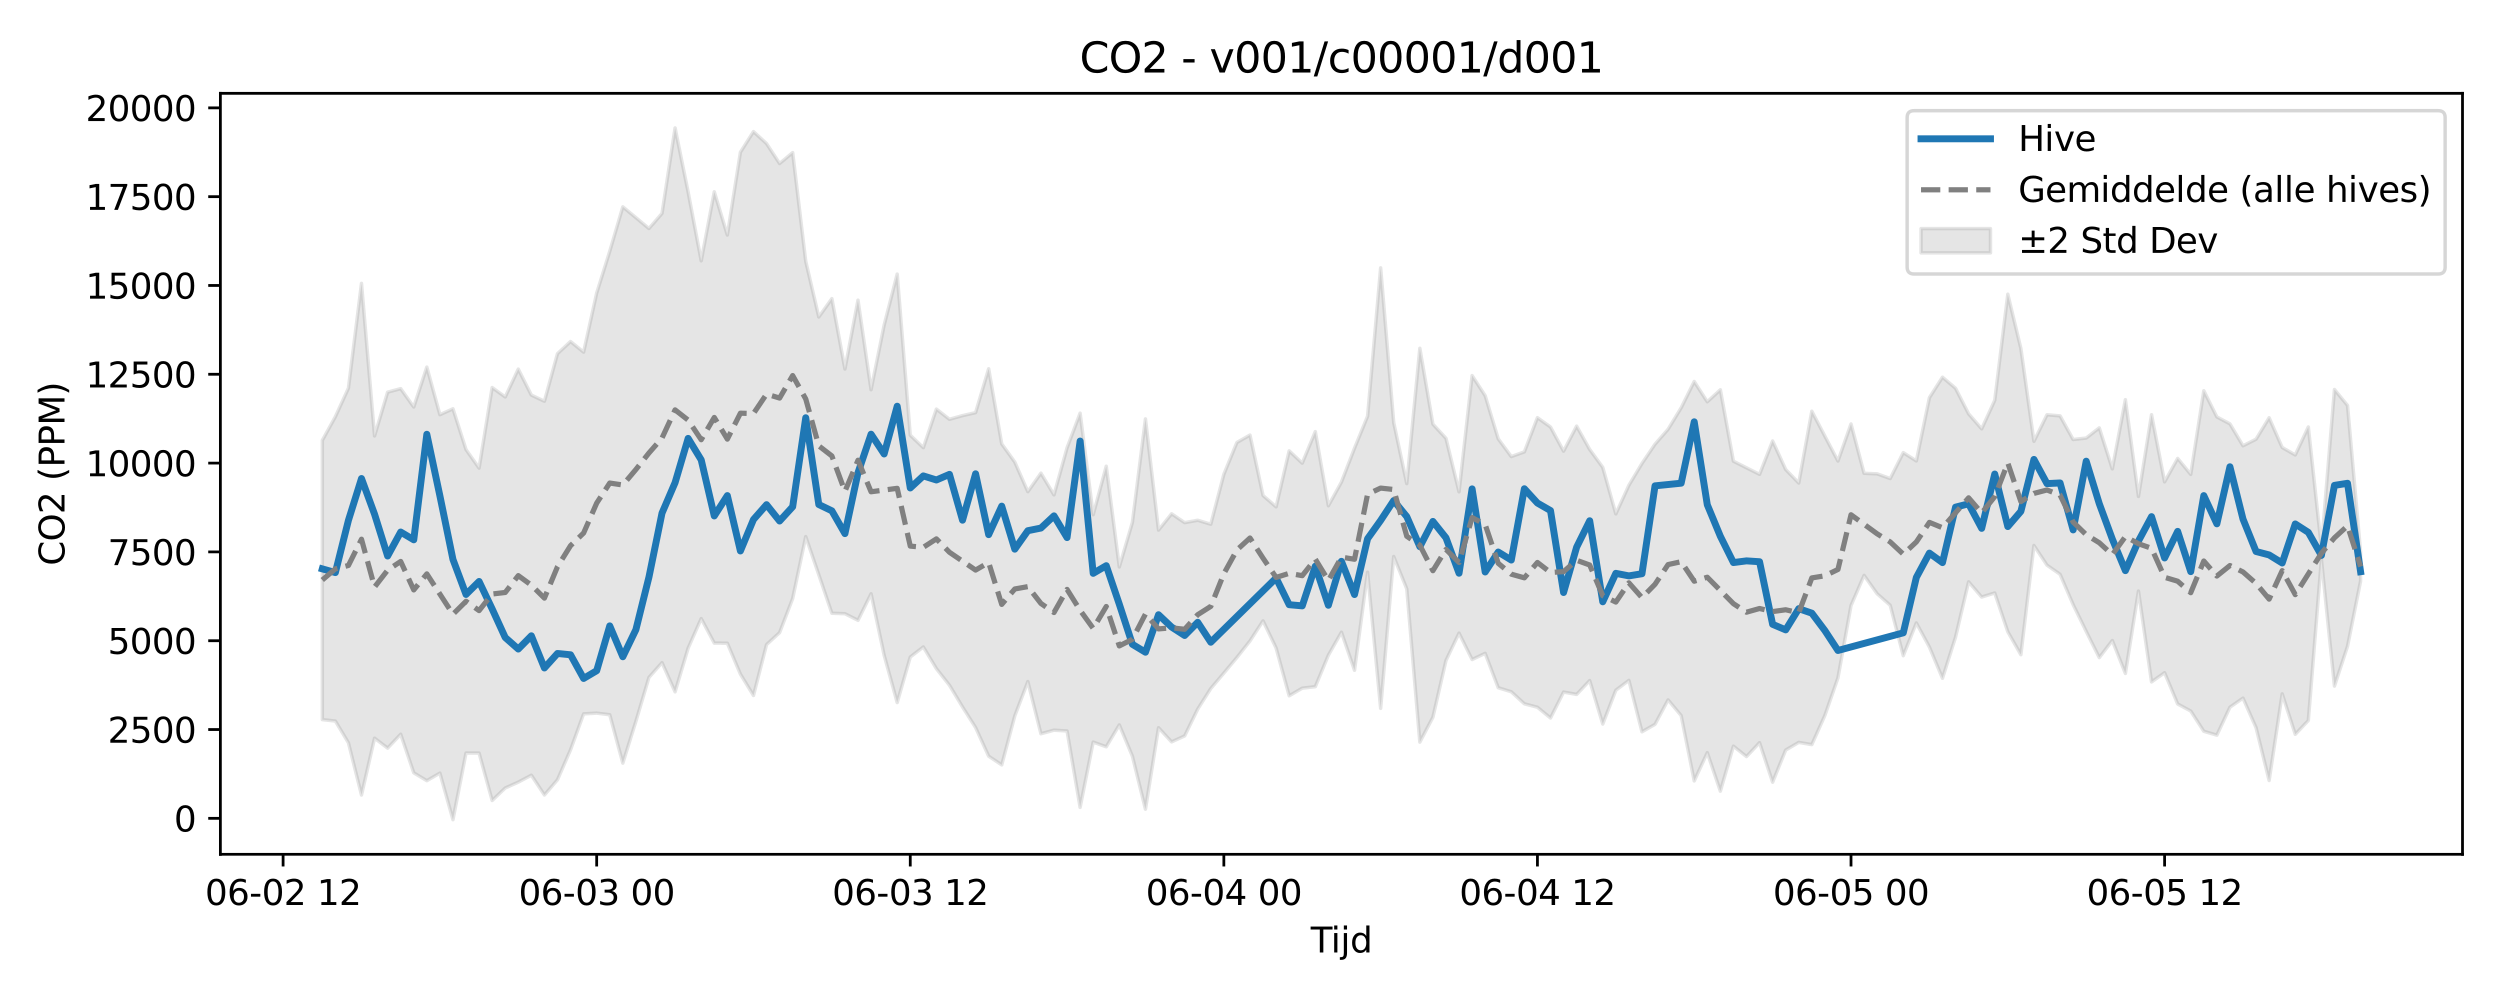 <?xml version="1.0" encoding="utf-8" standalone="no"?>
<!DOCTYPE svg PUBLIC "-//W3C//DTD SVG 1.1//EN"
  "http://www.w3.org/Graphics/SVG/1.1/DTD/svg11.dtd">
<svg xmlns:xlink="http://www.w3.org/1999/xlink" width="720pt" height="288pt" viewBox="0 0 720 288" xmlns="http://www.w3.org/2000/svg" version="1.1">
 <defs>
  <style type="text/css">*{stroke-linejoin: round; stroke-linecap: butt}</style>
 </defs>
 <g id="figure_1">
  <g id="patch_1">
   <path d="M 0 288 
L 720 288 
L 720 0 
L 0 0 
z
" style="fill: #ffffff"/>
  </g>
  <g id="axes_1">
   <g id="patch_2">
    <path d="M 63.47 246.04 
L 709.2 246.04 
L 709.2 26.88 
L 63.47 26.88 
z
" style="fill: #ffffff"/>
   </g>
   <g id="FillBetweenPolyCollection_1">
    <defs>
     <path id="m7bc4600efd" d="M 92.821 -161.168 
L 92.821 -80.747 
L 96.584 -80.342 
L 100.347 -74.076 
L 104.11 -59.028 
L 107.873 -75.405 
L 111.636 -72.541 
L 115.399 -76.539 
L 119.162 -65.428 
L 122.925 -63.16 
L 126.688 -65.345 
L 130.451 -51.922 
L 134.214 -71.128 
L 137.977 -71.117 
L 141.74 -57.455 
L 145.503 -61.055 
L 149.266 -62.745 
L 153.029 -64.737 
L 156.792 -59.037 
L 160.555 -63.426 
L 164.318 -72.067 
L 168.081 -82.403 
L 171.844 -82.618 
L 175.607 -82.153 
L 179.37 -68.209 
L 183.133 -80.244 
L 186.896 -92.896 
L 190.659 -97.152 
L 194.422 -88.748 
L 198.185 -101.334 
L 201.948 -109.847 
L 205.711 -102.78 
L 209.474 -102.758 
L 213.237 -93.853 
L 217 -87.694 
L 220.763 -102.353 
L 224.526 -105.808 
L 228.289 -115.62 
L 232.052 -133.458 
L 235.815 -122.473 
L 239.578 -111.38 
L 243.341 -111.251 
L 247.104 -109.346 
L 250.867 -116.989 
L 254.63 -99.314 
L 258.393 -85.659 
L 262.156 -98.775 
L 265.919 -101.677 
L 269.682 -95.427 
L 273.445 -90.651 
L 277.208 -84.391 
L 280.971 -78.47 
L 284.734 -70.212 
L 288.497 -67.707 
L 292.26 -81.826 
L 296.023 -91.708 
L 299.786 -76.673 
L 303.549 -77.708 
L 307.312 -77.48 
L 311.075 -55.468 
L 314.838 -74.274 
L 318.601 -72.922 
L 322.364 -79.229 
L 326.127 -70.224 
L 329.89 -54.949 
L 333.653 -78.418 
L 337.416 -74.336 
L 341.179 -76.053 
L 344.942 -83.774 
L 348.705 -89.702 
L 352.468 -94.149 
L 356.231 -98.644 
L 359.994 -103.402 
L 363.757 -109.195 
L 367.52 -101.37 
L 371.283 -87.606 
L 375.046 -89.803 
L 378.809 -90.233 
L 382.572 -99.302 
L 386.335 -105.922 
L 390.098 -94.956 
L 393.861 -123.201 
L 397.624 -83.991 
L 401.387 -127.722 
L 405.15 -118.406 
L 408.913 -74.262 
L 412.676 -81.434 
L 416.439 -97.772 
L 420.202 -105.661 
L 423.965 -98.048 
L 427.728 -99.842 
L 431.491 -89.931 
L 435.254 -88.764 
L 439.017 -85.301 
L 442.78 -84.313 
L 446.543 -81.213 
L 450.306 -88.68 
L 454.069 -88.005 
L 457.832 -92 
L 461.595 -79.476 
L 465.358 -89.213 
L 469.121 -92.055 
L 472.884 -77.242 
L 476.647 -79.384 
L 480.41 -86.43 
L 484.173 -81.914 
L 487.936 -63.091 
L 491.699 -71.228 
L 495.462 -60.145 
L 499.225 -73.108 
L 502.988 -70.102 
L 506.751 -74.11 
L 510.514 -62.725 
L 514.277 -71.981 
L 518.04 -74.19 
L 521.803 -73.548 
L 525.566 -81.959 
L 529.329 -92.772 
L 533.092 -113.596 
L 536.855 -122.294 
L 540.618 -116.986 
L 544.381 -113.67 
L 548.144 -99.153 
L 551.907 -108.599 
L 555.67 -101.647 
L 559.433 -92.654 
L 563.196 -104.507 
L 566.959 -120.435 
L 570.722 -116.047 
L 574.485 -117.224 
L 578.248 -106.053 
L 582.011 -99.44 
L 585.774 -130.904 
L 589.537 -125.226 
L 593.3 -122.598 
L 597.063 -113.88 
L 600.826 -106.156 
L 604.589 -98.61 
L 608.352 -103.528 
L 612.115 -94.041 
L 615.878 -117.793 
L 619.641 -91.606 
L 623.404 -94.257 
L 627.167 -85.252 
L 630.93 -83.222 
L 634.693 -77.388 
L 638.456 -76.275 
L 642.219 -84.317 
L 645.982 -86.941 
L 649.745 -78.436 
L 653.508 -63.211 
L 657.271 -88.175 
L 661.034 -76.515 
L 664.797 -80.493 
L 668.56 -126.921 
L 672.323 -90.401 
L 676.086 -101.87 
L 679.849 -120.623 
L 679.849 -129.034 
L 679.849 -129.034 
L 676.086 -171.233 
L 672.323 -175.824 
L 668.56 -130.408 
L 664.797 -165.035 
L 661.034 -156.974 
L 657.271 -159.128 
L 653.508 -167.686 
L 649.745 -161.511 
L 645.982 -159.614 
L 642.219 -165.934 
L 638.456 -167.928 
L 634.693 -175.47 
L 630.93 -151.381 
L 627.167 -155.972 
L 623.404 -149.217 
L 619.641 -168.569 
L 615.878 -145.019 
L 612.115 -172.901 
L 608.352 -152.961 
L 604.589 -164.773 
L 600.826 -161.843 
L 597.063 -161.42 
L 593.3 -168.235 
L 589.537 -168.548 
L 585.774 -160.898 
L 582.011 -187.644 
L 578.248 -203.274 
L 574.485 -172.707 
L 570.722 -164.49 
L 566.959 -168.82 
L 563.196 -176.174 
L 559.433 -179.372 
L 555.67 -173.466 
L 551.907 -155.255 
L 548.144 -157.644 
L 544.381 -150.18 
L 540.618 -151.536 
L 536.855 -151.687 
L 533.092 -165.903 
L 529.329 -155.223 
L 525.566 -162.387 
L 521.803 -169.575 
L 518.04 -148.878 
L 514.277 -152.792 
L 510.514 -161.001 
L 506.751 -151.392 
L 502.988 -153.276 
L 499.225 -155.173 
L 495.462 -175.746 
L 491.699 -172.283 
L 487.936 -178.134 
L 484.173 -170.548 
L 480.41 -164.375 
L 476.647 -160.075 
L 472.884 -154.521 
L 469.121 -148.239 
L 465.358 -139.997 
L 461.595 -153.389 
L 457.832 -158.559 
L 454.069 -165.279 
L 450.306 -158.064 
L 446.543 -165.025 
L 442.78 -167.708 
L 439.017 -157.866 
L 435.254 -156.508 
L 431.491 -161.613 
L 427.728 -174.044 
L 423.965 -179.834 
L 420.202 -146.352 
L 416.439 -161.759 
L 412.676 -165.844 
L 408.913 -187.699 
L 405.15 -148.713 
L 401.387 -166.329 
L 397.624 -210.866 
L 393.861 -168.121 
L 390.098 -158.907 
L 386.335 -149.166 
L 382.572 -142.337 
L 378.809 -163.704 
L 375.046 -154.611 
L 371.283 -158.155 
L 367.52 -142.032 
L 363.757 -145.288 
L 359.994 -162.704 
L 356.231 -160.578 
L 352.468 -151.399 
L 348.705 -137.027 
L 344.942 -138.168 
L 341.179 -137.485 
L 337.416 -140.029 
L 333.653 -135.332 
L 329.89 -167.361 
L 326.127 -137.544 
L 322.364 -124.718 
L 318.601 -153.734 
L 314.838 -139.76 
L 311.075 -169.011 
L 307.312 -159.015 
L 303.549 -145.474 
L 299.786 -151.736 
L 296.023 -146.394 
L 292.26 -154.927 
L 288.497 -160.161 
L 284.734 -181.798 
L 280.971 -169.161 
L 277.208 -168.302 
L 273.445 -167.244 
L 269.682 -170.182 
L 265.919 -159.071 
L 262.156 -162.669 
L 258.393 -209.066 
L 254.63 -194.357 
L 250.867 -175.751 
L 247.104 -201.558 
L 243.341 -181.722 
L 239.578 -201.997 
L 235.815 -196.712 
L 232.052 -212.756 
L 228.289 -244.054 
L 224.526 -240.908 
L 220.763 -246.646 
L 217 -250.106 
L 213.237 -244.151 
L 209.474 -220.302 
L 205.711 -232.76 
L 201.948 -212.872 
L 198.185 -232.686 
L 194.422 -251.158 
L 190.659 -226.536 
L 186.896 -222.183 
L 183.133 -225.323 
L 179.37 -228.429 
L 175.607 -215.618 
L 171.844 -203.591 
L 168.081 -186.586 
L 164.318 -189.642 
L 160.555 -186.147 
L 156.792 -172.445 
L 153.029 -174.217 
L 149.266 -181.702 
L 145.503 -173.677 
L 141.74 -176.391 
L 137.977 -153.179 
L 134.214 -158.526 
L 130.451 -170.269 
L 126.688 -168.569 
L 122.925 -182.279 
L 119.162 -170.776 
L 115.399 -176.071 
L 111.636 -175.058 
L 107.873 -162.447 
L 104.11 -206.391 
L 100.347 -176.218 
L 96.584 -167.98 
L 92.821 -161.168 
z
" style="stroke: #808080; stroke-opacity: 0.2"/>
    </defs>
    <g clip-path="url(#pe99190edb8)">
     <use xlink:href="#m7bc4600efd" x="0" y="288" style="fill: #808080; fill-opacity: 0.2; stroke: #808080; stroke-opacity: 0.2"/>
    </g>
   </g>
   <g id="matplotlib.axis_1">
    <g id="xtick_1">
     <g id="line2d_1">
      <defs>
       <path id="m355e1d993a" d="M 0 0 
L 0 3.5 
" style="stroke: #000000; stroke-width: 0.8"/>
      </defs>
      <g>
       <use xlink:href="#m355e1d993a" x="81.532" y="246.04" style="stroke: #000000; stroke-width: 0.8"/>
      </g>
     </g>
     <g id="text_1">
      <!-- 06-02 12 -->
      <g transform="translate(59.052 260.638) scale(0.1 -0.1)">
       <defs>
        <path id="DejaVuSans-30" d="M 2034 4250 
Q 1547 4250 1301 3770 
Q 1056 3291 1056 2328 
Q 1056 1369 1301 889 
Q 1547 409 2034 409 
Q 2525 409 2770 889 
Q 3016 1369 3016 2328 
Q 3016 3291 2770 3770 
Q 2525 4250 2034 4250 
z
M 2034 4750 
Q 2819 4750 3233 4129 
Q 3647 3509 3647 2328 
Q 3647 1150 3233 529 
Q 2819 -91 2034 -91 
Q 1250 -91 836 529 
Q 422 1150 422 2328 
Q 422 3509 836 4129 
Q 1250 4750 2034 4750 
z
" transform="scale(0.016)"/>
        <path id="DejaVuSans-36" d="M 2113 2584 
Q 1688 2584 1439 2293 
Q 1191 2003 1191 1497 
Q 1191 994 1439 701 
Q 1688 409 2113 409 
Q 2538 409 2786 701 
Q 3034 994 3034 1497 
Q 3034 2003 2786 2293 
Q 2538 2584 2113 2584 
z
M 3366 4563 
L 3366 3988 
Q 3128 4100 2886 4159 
Q 2644 4219 2406 4219 
Q 1781 4219 1451 3797 
Q 1122 3375 1075 2522 
Q 1259 2794 1537 2939 
Q 1816 3084 2150 3084 
Q 2853 3084 3261 2657 
Q 3669 2231 3669 1497 
Q 3669 778 3244 343 
Q 2819 -91 2113 -91 
Q 1303 -91 875 529 
Q 447 1150 447 2328 
Q 447 3434 972 4092 
Q 1497 4750 2381 4750 
Q 2619 4750 2861 4703 
Q 3103 4656 3366 4563 
z
" transform="scale(0.016)"/>
        <path id="DejaVuSans-2d" d="M 313 2009 
L 1997 2009 
L 1997 1497 
L 313 1497 
L 313 2009 
z
" transform="scale(0.016)"/>
        <path id="DejaVuSans-32" d="M 1228 531 
L 3431 531 
L 3431 0 
L 469 0 
L 469 531 
Q 828 903 1448 1529 
Q 2069 2156 2228 2338 
Q 2531 2678 2651 2914 
Q 2772 3150 2772 3378 
Q 2772 3750 2511 3984 
Q 2250 4219 1831 4219 
Q 1534 4219 1204 4116 
Q 875 4013 500 3803 
L 500 4441 
Q 881 4594 1212 4672 
Q 1544 4750 1819 4750 
Q 2544 4750 2975 4387 
Q 3406 4025 3406 3419 
Q 3406 3131 3298 2873 
Q 3191 2616 2906 2266 
Q 2828 2175 2409 1742 
Q 1991 1309 1228 531 
z
" transform="scale(0.016)"/>
        <path id="DejaVuSans-20" transform="scale(0.016)"/>
        <path id="DejaVuSans-31" d="M 794 531 
L 1825 531 
L 1825 4091 
L 703 3866 
L 703 4441 
L 1819 4666 
L 2450 4666 
L 2450 531 
L 3481 531 
L 3481 0 
L 794 0 
L 794 531 
z
" transform="scale(0.016)"/>
       </defs>
       <use xlink:href="#DejaVuSans-30"/>
       <use xlink:href="#DejaVuSans-36" transform="translate(63.623 0)"/>
       <use xlink:href="#DejaVuSans-2d" transform="translate(127.246 0)"/>
       <use xlink:href="#DejaVuSans-30" transform="translate(163.33 0)"/>
       <use xlink:href="#DejaVuSans-32" transform="translate(226.953 0)"/>
       <use xlink:href="#DejaVuSans-20" transform="translate(290.576 0)"/>
       <use xlink:href="#DejaVuSans-31" transform="translate(322.363 0)"/>
       <use xlink:href="#DejaVuSans-32" transform="translate(385.986 0)"/>
      </g>
     </g>
    </g>
    <g id="xtick_2">
     <g id="line2d_2">
      <g>
       <use xlink:href="#m355e1d993a" x="171.844" y="246.04" style="stroke: #000000; stroke-width: 0.8"/>
      </g>
     </g>
     <g id="text_2">
      <!-- 06-03 00 -->
      <g transform="translate(149.364 260.638) scale(0.1 -0.1)">
       <defs>
        <path id="DejaVuSans-33" d="M 2597 2516 
Q 3050 2419 3304 2112 
Q 3559 1806 3559 1356 
Q 3559 666 3084 287 
Q 2609 -91 1734 -91 
Q 1441 -91 1130 -33 
Q 819 25 488 141 
L 488 750 
Q 750 597 1062 519 
Q 1375 441 1716 441 
Q 2309 441 2620 675 
Q 2931 909 2931 1356 
Q 2931 1769 2642 2001 
Q 2353 2234 1838 2234 
L 1294 2234 
L 1294 2753 
L 1863 2753 
Q 2328 2753 2575 2939 
Q 2822 3125 2822 3475 
Q 2822 3834 2567 4026 
Q 2313 4219 1838 4219 
Q 1578 4219 1281 4162 
Q 984 4106 628 3988 
L 628 4550 
Q 988 4650 1302 4700 
Q 1616 4750 1894 4750 
Q 2613 4750 3031 4423 
Q 3450 4097 3450 3541 
Q 3450 3153 3228 2886 
Q 3006 2619 2597 2516 
z
" transform="scale(0.016)"/>
       </defs>
       <use xlink:href="#DejaVuSans-30"/>
       <use xlink:href="#DejaVuSans-36" transform="translate(63.623 0)"/>
       <use xlink:href="#DejaVuSans-2d" transform="translate(127.246 0)"/>
       <use xlink:href="#DejaVuSans-30" transform="translate(163.33 0)"/>
       <use xlink:href="#DejaVuSans-33" transform="translate(226.953 0)"/>
       <use xlink:href="#DejaVuSans-20" transform="translate(290.576 0)"/>
       <use xlink:href="#DejaVuSans-30" transform="translate(322.363 0)"/>
       <use xlink:href="#DejaVuSans-30" transform="translate(385.986 0)"/>
      </g>
     </g>
    </g>
    <g id="xtick_3">
     <g id="line2d_3">
      <g>
       <use xlink:href="#m355e1d993a" x="262.156" y="246.04" style="stroke: #000000; stroke-width: 0.8"/>
      </g>
     </g>
     <g id="text_3">
      <!-- 06-03 12 -->
      <g transform="translate(239.676 260.638) scale(0.1 -0.1)">
       <use xlink:href="#DejaVuSans-30"/>
       <use xlink:href="#DejaVuSans-36" transform="translate(63.623 0)"/>
       <use xlink:href="#DejaVuSans-2d" transform="translate(127.246 0)"/>
       <use xlink:href="#DejaVuSans-30" transform="translate(163.33 0)"/>
       <use xlink:href="#DejaVuSans-33" transform="translate(226.953 0)"/>
       <use xlink:href="#DejaVuSans-20" transform="translate(290.576 0)"/>
       <use xlink:href="#DejaVuSans-31" transform="translate(322.363 0)"/>
       <use xlink:href="#DejaVuSans-32" transform="translate(385.986 0)"/>
      </g>
     </g>
    </g>
    <g id="xtick_4">
     <g id="line2d_4">
      <g>
       <use xlink:href="#m355e1d993a" x="352.468" y="246.04" style="stroke: #000000; stroke-width: 0.8"/>
      </g>
     </g>
     <g id="text_4">
      <!-- 06-04 00 -->
      <g transform="translate(329.988 260.638) scale(0.1 -0.1)">
       <defs>
        <path id="DejaVuSans-34" d="M 2419 4116 
L 825 1625 
L 2419 1625 
L 2419 4116 
z
M 2253 4666 
L 3047 4666 
L 3047 1625 
L 3713 1625 
L 3713 1100 
L 3047 1100 
L 3047 0 
L 2419 0 
L 2419 1100 
L 313 1100 
L 313 1709 
L 2253 4666 
z
" transform="scale(0.016)"/>
       </defs>
       <use xlink:href="#DejaVuSans-30"/>
       <use xlink:href="#DejaVuSans-36" transform="translate(63.623 0)"/>
       <use xlink:href="#DejaVuSans-2d" transform="translate(127.246 0)"/>
       <use xlink:href="#DejaVuSans-30" transform="translate(163.33 0)"/>
       <use xlink:href="#DejaVuSans-34" transform="translate(226.953 0)"/>
       <use xlink:href="#DejaVuSans-20" transform="translate(290.576 0)"/>
       <use xlink:href="#DejaVuSans-30" transform="translate(322.363 0)"/>
       <use xlink:href="#DejaVuSans-30" transform="translate(385.986 0)"/>
      </g>
     </g>
    </g>
    <g id="xtick_5">
     <g id="line2d_5">
      <g>
       <use xlink:href="#m355e1d993a" x="442.78" y="246.04" style="stroke: #000000; stroke-width: 0.8"/>
      </g>
     </g>
     <g id="text_5">
      <!-- 06-04 12 -->
      <g transform="translate(420.299 260.638) scale(0.1 -0.1)">
       <use xlink:href="#DejaVuSans-30"/>
       <use xlink:href="#DejaVuSans-36" transform="translate(63.623 0)"/>
       <use xlink:href="#DejaVuSans-2d" transform="translate(127.246 0)"/>
       <use xlink:href="#DejaVuSans-30" transform="translate(163.33 0)"/>
       <use xlink:href="#DejaVuSans-34" transform="translate(226.953 0)"/>
       <use xlink:href="#DejaVuSans-20" transform="translate(290.576 0)"/>
       <use xlink:href="#DejaVuSans-31" transform="translate(322.363 0)"/>
       <use xlink:href="#DejaVuSans-32" transform="translate(385.986 0)"/>
      </g>
     </g>
    </g>
    <g id="xtick_6">
     <g id="line2d_6">
      <g>
       <use xlink:href="#m355e1d993a" x="533.092" y="246.04" style="stroke: #000000; stroke-width: 0.8"/>
      </g>
     </g>
     <g id="text_6">
      <!-- 06-05 00 -->
      <g transform="translate(510.611 260.638) scale(0.1 -0.1)">
       <defs>
        <path id="DejaVuSans-35" d="M 691 4666 
L 3169 4666 
L 3169 4134 
L 1269 4134 
L 1269 2991 
Q 1406 3038 1543 3061 
Q 1681 3084 1819 3084 
Q 2600 3084 3056 2656 
Q 3513 2228 3513 1497 
Q 3513 744 3044 326 
Q 2575 -91 1722 -91 
Q 1428 -91 1123 -41 
Q 819 9 494 109 
L 494 744 
Q 775 591 1075 516 
Q 1375 441 1709 441 
Q 2250 441 2565 725 
Q 2881 1009 2881 1497 
Q 2881 1984 2565 2268 
Q 2250 2553 1709 2553 
Q 1456 2553 1204 2497 
Q 953 2441 691 2322 
L 691 4666 
z
" transform="scale(0.016)"/>
       </defs>
       <use xlink:href="#DejaVuSans-30"/>
       <use xlink:href="#DejaVuSans-36" transform="translate(63.623 0)"/>
       <use xlink:href="#DejaVuSans-2d" transform="translate(127.246 0)"/>
       <use xlink:href="#DejaVuSans-30" transform="translate(163.33 0)"/>
       <use xlink:href="#DejaVuSans-35" transform="translate(226.953 0)"/>
       <use xlink:href="#DejaVuSans-20" transform="translate(290.576 0)"/>
       <use xlink:href="#DejaVuSans-30" transform="translate(322.363 0)"/>
       <use xlink:href="#DejaVuSans-30" transform="translate(385.986 0)"/>
      </g>
     </g>
    </g>
    <g id="xtick_7">
     <g id="line2d_7">
      <g>
       <use xlink:href="#m355e1d993a" x="623.404" y="246.04" style="stroke: #000000; stroke-width: 0.8"/>
      </g>
     </g>
     <g id="text_7">
      <!-- 06-05 12 -->
      <g transform="translate(600.923 260.638) scale(0.1 -0.1)">
       <use xlink:href="#DejaVuSans-30"/>
       <use xlink:href="#DejaVuSans-36" transform="translate(63.623 0)"/>
       <use xlink:href="#DejaVuSans-2d" transform="translate(127.246 0)"/>
       <use xlink:href="#DejaVuSans-30" transform="translate(163.33 0)"/>
       <use xlink:href="#DejaVuSans-35" transform="translate(226.953 0)"/>
       <use xlink:href="#DejaVuSans-20" transform="translate(290.576 0)"/>
       <use xlink:href="#DejaVuSans-31" transform="translate(322.363 0)"/>
       <use xlink:href="#DejaVuSans-32" transform="translate(385.986 0)"/>
      </g>
     </g>
    </g>
    <g id="text_8">
     <!-- Tijd -->
     <g transform="translate(377.485 274.317) scale(0.1 -0.1)">
      <defs>
       <path id="DejaVuSans-54" d="M -19 4666 
L 3928 4666 
L 3928 4134 
L 2272 4134 
L 2272 0 
L 1638 0 
L 1638 4134 
L -19 4134 
L -19 4666 
z
" transform="scale(0.016)"/>
       <path id="DejaVuSans-69" d="M 603 3500 
L 1178 3500 
L 1178 0 
L 603 0 
L 603 3500 
z
M 603 4863 
L 1178 4863 
L 1178 4134 
L 603 4134 
L 603 4863 
z
" transform="scale(0.016)"/>
       <path id="DejaVuSans-6a" d="M 603 3500 
L 1178 3500 
L 1178 -63 
Q 1178 -731 923 -1031 
Q 669 -1331 103 -1331 
L -116 -1331 
L -116 -844 
L 38 -844 
Q 366 -844 484 -692 
Q 603 -541 603 -63 
L 603 3500 
z
M 603 4863 
L 1178 4863 
L 1178 4134 
L 603 4134 
L 603 4863 
z
" transform="scale(0.016)"/>
       <path id="DejaVuSans-64" d="M 2906 2969 
L 2906 4863 
L 3481 4863 
L 3481 0 
L 2906 0 
L 2906 525 
Q 2725 213 2448 61 
Q 2172 -91 1784 -91 
Q 1150 -91 751 415 
Q 353 922 353 1747 
Q 353 2572 751 3078 
Q 1150 3584 1784 3584 
Q 2172 3584 2448 3432 
Q 2725 3281 2906 2969 
z
M 947 1747 
Q 947 1113 1208 752 
Q 1469 391 1925 391 
Q 2381 391 2643 752 
Q 2906 1113 2906 1747 
Q 2906 2381 2643 2742 
Q 2381 3103 1925 3103 
Q 1469 3103 1208 2742 
Q 947 2381 947 1747 
z
" transform="scale(0.016)"/>
      </defs>
      <use xlink:href="#DejaVuSans-54"/>
      <use xlink:href="#DejaVuSans-69" transform="translate(57.959 0)"/>
      <use xlink:href="#DejaVuSans-6a" transform="translate(85.742 0)"/>
      <use xlink:href="#DejaVuSans-64" transform="translate(113.525 0)"/>
     </g>
    </g>
   </g>
   <g id="matplotlib.axis_2">
    <g id="ytick_1">
     <g id="line2d_8">
      <defs>
       <path id="m31b7a758d3" d="M 0 0 
L -3.5 0 
" style="stroke: #000000; stroke-width: 0.8"/>
      </defs>
      <g>
       <use xlink:href="#m31b7a758d3" x="63.47" y="235.682" style="stroke: #000000; stroke-width: 0.8"/>
      </g>
     </g>
     <g id="text_9">
      <!-- 0 -->
      <g transform="translate(50.108 239.481) scale(0.1 -0.1)">
       <use xlink:href="#DejaVuSans-30"/>
      </g>
     </g>
    </g>
    <g id="ytick_2">
     <g id="line2d_9">
      <g>
       <use xlink:href="#m31b7a758d3" x="63.47" y="210.104" style="stroke: #000000; stroke-width: 0.8"/>
      </g>
     </g>
     <g id="text_10">
      <!-- 2500 -->
      <g transform="translate(31.02 213.903) scale(0.1 -0.1)">
       <use xlink:href="#DejaVuSans-32"/>
       <use xlink:href="#DejaVuSans-35" transform="translate(63.623 0)"/>
       <use xlink:href="#DejaVuSans-30" transform="translate(127.246 0)"/>
       <use xlink:href="#DejaVuSans-30" transform="translate(190.869 0)"/>
      </g>
     </g>
    </g>
    <g id="ytick_3">
     <g id="line2d_10">
      <g>
       <use xlink:href="#m31b7a758d3" x="63.47" y="184.527" style="stroke: #000000; stroke-width: 0.8"/>
      </g>
     </g>
     <g id="text_11">
      <!-- 5000 -->
      <g transform="translate(31.02 188.326) scale(0.1 -0.1)">
       <use xlink:href="#DejaVuSans-35"/>
       <use xlink:href="#DejaVuSans-30" transform="translate(63.623 0)"/>
       <use xlink:href="#DejaVuSans-30" transform="translate(127.246 0)"/>
       <use xlink:href="#DejaVuSans-30" transform="translate(190.869 0)"/>
      </g>
     </g>
    </g>
    <g id="ytick_4">
     <g id="line2d_11">
      <g>
       <use xlink:href="#m31b7a758d3" x="63.47" y="158.949" style="stroke: #000000; stroke-width: 0.8"/>
      </g>
     </g>
     <g id="text_12">
      <!-- 7500 -->
      <g transform="translate(31.02 162.749) scale(0.1 -0.1)">
       <defs>
        <path id="DejaVuSans-37" d="M 525 4666 
L 3525 4666 
L 3525 4397 
L 1831 0 
L 1172 0 
L 2766 4134 
L 525 4134 
L 525 4666 
z
" transform="scale(0.016)"/>
       </defs>
       <use xlink:href="#DejaVuSans-37"/>
       <use xlink:href="#DejaVuSans-35" transform="translate(63.623 0)"/>
       <use xlink:href="#DejaVuSans-30" transform="translate(127.246 0)"/>
       <use xlink:href="#DejaVuSans-30" transform="translate(190.869 0)"/>
      </g>
     </g>
    </g>
    <g id="ytick_5">
     <g id="line2d_12">
      <g>
       <use xlink:href="#m31b7a758d3" x="63.47" y="133.372" style="stroke: #000000; stroke-width: 0.8"/>
      </g>
     </g>
     <g id="text_13">
      <!-- 10000 -->
      <g transform="translate(24.657 137.171) scale(0.1 -0.1)">
       <use xlink:href="#DejaVuSans-31"/>
       <use xlink:href="#DejaVuSans-30" transform="translate(63.623 0)"/>
       <use xlink:href="#DejaVuSans-30" transform="translate(127.246 0)"/>
       <use xlink:href="#DejaVuSans-30" transform="translate(190.869 0)"/>
       <use xlink:href="#DejaVuSans-30" transform="translate(254.492 0)"/>
      </g>
     </g>
    </g>
    <g id="ytick_6">
     <g id="line2d_13">
      <g>
       <use xlink:href="#m31b7a758d3" x="63.47" y="107.795" style="stroke: #000000; stroke-width: 0.8"/>
      </g>
     </g>
     <g id="text_14">
      <!-- 12500 -->
      <g transform="translate(24.657 111.594) scale(0.1 -0.1)">
       <use xlink:href="#DejaVuSans-31"/>
       <use xlink:href="#DejaVuSans-32" transform="translate(63.623 0)"/>
       <use xlink:href="#DejaVuSans-35" transform="translate(127.246 0)"/>
       <use xlink:href="#DejaVuSans-30" transform="translate(190.869 0)"/>
       <use xlink:href="#DejaVuSans-30" transform="translate(254.492 0)"/>
      </g>
     </g>
    </g>
    <g id="ytick_7">
     <g id="line2d_14">
      <g>
       <use xlink:href="#m31b7a758d3" x="63.47" y="82.217" style="stroke: #000000; stroke-width: 0.8"/>
      </g>
     </g>
     <g id="text_15">
      <!-- 15000 -->
      <g transform="translate(24.657 86.016) scale(0.1 -0.1)">
       <use xlink:href="#DejaVuSans-31"/>
       <use xlink:href="#DejaVuSans-35" transform="translate(63.623 0)"/>
       <use xlink:href="#DejaVuSans-30" transform="translate(127.246 0)"/>
       <use xlink:href="#DejaVuSans-30" transform="translate(190.869 0)"/>
       <use xlink:href="#DejaVuSans-30" transform="translate(254.492 0)"/>
      </g>
     </g>
    </g>
    <g id="ytick_8">
     <g id="line2d_15">
      <g>
       <use xlink:href="#m31b7a758d3" x="63.47" y="56.64" style="stroke: #000000; stroke-width: 0.8"/>
      </g>
     </g>
     <g id="text_16">
      <!-- 17500 -->
      <g transform="translate(24.657 60.439) scale(0.1 -0.1)">
       <use xlink:href="#DejaVuSans-31"/>
       <use xlink:href="#DejaVuSans-37" transform="translate(63.623 0)"/>
       <use xlink:href="#DejaVuSans-35" transform="translate(127.246 0)"/>
       <use xlink:href="#DejaVuSans-30" transform="translate(190.869 0)"/>
       <use xlink:href="#DejaVuSans-30" transform="translate(254.492 0)"/>
      </g>
     </g>
    </g>
    <g id="ytick_9">
     <g id="line2d_16">
      <g>
       <use xlink:href="#m31b7a758d3" x="63.47" y="31.062" style="stroke: #000000; stroke-width: 0.8"/>
      </g>
     </g>
     <g id="text_17">
      <!-- 20000 -->
      <g transform="translate(24.657 34.862) scale(0.1 -0.1)">
       <use xlink:href="#DejaVuSans-32"/>
       <use xlink:href="#DejaVuSans-30" transform="translate(63.623 0)"/>
       <use xlink:href="#DejaVuSans-30" transform="translate(127.246 0)"/>
       <use xlink:href="#DejaVuSans-30" transform="translate(190.869 0)"/>
       <use xlink:href="#DejaVuSans-30" transform="translate(254.492 0)"/>
      </g>
     </g>
    </g>
    <g id="text_18">
     <!-- CO2 (PPM) -->
     <g transform="translate(18.578 162.903) rotate(-90) scale(0.1 -0.1)">
      <defs>
       <path id="DejaVuSans-43" d="M 4122 4306 
L 4122 3641 
Q 3803 3938 3442 4084 
Q 3081 4231 2675 4231 
Q 1875 4231 1450 3742 
Q 1025 3253 1025 2328 
Q 1025 1406 1450 917 
Q 1875 428 2675 428 
Q 3081 428 3442 575 
Q 3803 722 4122 1019 
L 4122 359 
Q 3791 134 3420 21 
Q 3050 -91 2638 -91 
Q 1578 -91 968 557 
Q 359 1206 359 2328 
Q 359 3453 968 4101 
Q 1578 4750 2638 4750 
Q 3056 4750 3426 4639 
Q 3797 4528 4122 4306 
z
" transform="scale(0.016)"/>
       <path id="DejaVuSans-4f" d="M 2522 4238 
Q 1834 4238 1429 3725 
Q 1025 3213 1025 2328 
Q 1025 1447 1429 934 
Q 1834 422 2522 422 
Q 3209 422 3611 934 
Q 4013 1447 4013 2328 
Q 4013 3213 3611 3725 
Q 3209 4238 2522 4238 
z
M 2522 4750 
Q 3503 4750 4090 4092 
Q 4678 3434 4678 2328 
Q 4678 1225 4090 567 
Q 3503 -91 2522 -91 
Q 1538 -91 948 565 
Q 359 1222 359 2328 
Q 359 3434 948 4092 
Q 1538 4750 2522 4750 
z
" transform="scale(0.016)"/>
       <path id="DejaVuSans-28" d="M 1984 4856 
Q 1566 4138 1362 3434 
Q 1159 2731 1159 2009 
Q 1159 1288 1364 580 
Q 1569 -128 1984 -844 
L 1484 -844 
Q 1016 -109 783 600 
Q 550 1309 550 2009 
Q 550 2706 781 3412 
Q 1013 4119 1484 4856 
L 1984 4856 
z
" transform="scale(0.016)"/>
       <path id="DejaVuSans-50" d="M 1259 4147 
L 1259 2394 
L 2053 2394 
Q 2494 2394 2734 2622 
Q 2975 2850 2975 3272 
Q 2975 3691 2734 3919 
Q 2494 4147 2053 4147 
L 1259 4147 
z
M 628 4666 
L 2053 4666 
Q 2838 4666 3239 4311 
Q 3641 3956 3641 3272 
Q 3641 2581 3239 2228 
Q 2838 1875 2053 1875 
L 1259 1875 
L 1259 0 
L 628 0 
L 628 4666 
z
" transform="scale(0.016)"/>
       <path id="DejaVuSans-4d" d="M 628 4666 
L 1569 4666 
L 2759 1491 
L 3956 4666 
L 4897 4666 
L 4897 0 
L 4281 0 
L 4281 4097 
L 3078 897 
L 2444 897 
L 1241 4097 
L 1241 0 
L 628 0 
L 628 4666 
z
" transform="scale(0.016)"/>
       <path id="DejaVuSans-29" d="M 513 4856 
L 1013 4856 
Q 1481 4119 1714 3412 
Q 1947 2706 1947 2009 
Q 1947 1309 1714 600 
Q 1481 -109 1013 -844 
L 513 -844 
Q 928 -128 1133 580 
Q 1338 1288 1338 2009 
Q 1338 2731 1133 3434 
Q 928 4138 513 4856 
z
" transform="scale(0.016)"/>
      </defs>
      <use xlink:href="#DejaVuSans-43"/>
      <use xlink:href="#DejaVuSans-4f" transform="translate(69.824 0)"/>
      <use xlink:href="#DejaVuSans-32" transform="translate(148.535 0)"/>
      <use xlink:href="#DejaVuSans-20" transform="translate(212.158 0)"/>
      <use xlink:href="#DejaVuSans-28" transform="translate(243.945 0)"/>
      <use xlink:href="#DejaVuSans-50" transform="translate(282.959 0)"/>
      <use xlink:href="#DejaVuSans-50" transform="translate(343.262 0)"/>
      <use xlink:href="#DejaVuSans-4d" transform="translate(403.564 0)"/>
      <use xlink:href="#DejaVuSans-29" transform="translate(489.844 0)"/>
     </g>
    </g>
   </g>
   <g id="line2d_17">
    <path d="M 92.821 163.833 
L 96.584 164.904 
L 100.347 149.857 
L 104.11 137.817 
L 107.873 148.098 
L 111.636 160.131 
L 115.399 153.225 
L 119.162 155.461 
L 122.925 125.075 
L 126.688 142.795 
L 130.451 161.118 
L 134.214 171.199 
L 137.977 167.462 
L 141.74 175.367 
L 145.503 183.599 
L 149.266 186.924 
L 153.029 183.112 
L 156.792 192.374 
L 160.555 188.2 
L 164.318 188.578 
L 168.081 195.395 
L 171.844 193.162 
L 175.607 180.254 
L 179.37 189.144 
L 183.133 181.352 
L 186.896 166.21 
L 190.659 147.777 
L 194.422 138.999 
L 198.185 126.261 
L 201.948 132.444 
L 205.711 148.591 
L 209.474 142.733 
L 213.237 158.677 
L 217 149.626 
L 220.763 145.347 
L 224.526 150.054 
L 228.289 145.941 
L 232.052 120.314 
L 235.815 145.305 
L 239.578 147.119 
L 243.341 153.68 
L 247.104 136.148 
L 250.867 125.054 
L 254.63 130.743 
L 258.393 116.992 
L 262.156 140.534 
L 265.919 137.062 
L 269.682 138.237 
L 273.445 136.615 
L 277.208 149.813 
L 280.971 136.455 
L 284.734 153.977 
L 288.497 145.772 
L 292.26 158.158 
L 296.023 152.841 
L 299.786 152.081 
L 303.549 148.57 
L 307.312 154.821 
L 311.075 127.029 
L 314.838 165.122 
L 318.601 162.919 
L 322.364 174.02 
L 326.127 185.557 
L 329.89 187.838 
L 333.653 177.041 
L 337.416 180.591 
L 341.179 183.019 
L 344.942 179.224 
L 348.705 184.962 
L 367.52 166.469 
L 371.283 174.153 
L 375.046 174.49 
L 378.809 163.066 
L 382.572 174.316 
L 386.335 161.664 
L 390.098 171.227 
L 393.861 155.154 
L 397.624 149.888 
L 401.387 144.172 
L 405.15 148.78 
L 408.913 157.44 
L 412.676 150.171 
L 416.439 154.884 
L 420.202 165.088 
L 423.965 140.8 
L 427.728 164.73 
L 431.491 158.985 
L 435.254 161.292 
L 439.017 140.762 
L 442.78 144.875 
L 446.543 147.041 
L 450.306 170.643 
L 454.069 157.582 
L 457.832 149.98 
L 461.595 173.314 
L 465.358 165.122 
L 469.121 165.855 
L 472.884 165.236 
L 476.647 139.923 
L 484.173 139.159 
L 487.936 121.484 
L 491.699 145.373 
L 495.462 154.451 
L 499.225 162.019 
L 502.988 161.531 
L 506.751 161.777 
L 510.514 179.804 
L 514.277 181.403 
L 518.04 175.298 
L 521.803 176.594 
L 525.566 181.608 
L 529.329 187.34 
L 548.144 182.256 
L 551.907 166.295 
L 555.67 159.297 
L 559.433 162.029 
L 563.196 146.058 
L 566.959 145.097 
L 570.722 152.166 
L 574.485 136.523 
L 578.248 151.648 
L 582.011 147.276 
L 585.774 132.318 
L 589.537 139.28 
L 593.3 139.091 
L 597.063 152.611 
L 600.826 132.826 
L 604.589 145.056 
L 608.352 155.266 
L 612.115 164.345 
L 615.878 155.808 
L 619.641 148.795 
L 623.404 160.692 
L 627.167 153.036 
L 630.93 164.631 
L 634.693 142.738 
L 638.456 150.86 
L 642.219 134.433 
L 645.982 149.493 
L 649.745 158.832 
L 653.508 159.819 
L 657.271 162.141 
L 661.034 150.898 
L 664.797 153.316 
L 668.56 159.952 
L 672.323 139.787 
L 676.086 139.187 
L 679.849 164.658 
L 679.849 164.658 
" clip-path="url(#pe99190edb8)" style="fill: none; stroke: #1f77b4; stroke-width: 2; stroke-linecap: square"/>
   </g>
   <g id="line2d_18">
    <path d="M 92.821 167.043 
L 96.584 163.839 
L 100.347 162.853 
L 104.11 155.29 
L 107.873 169.074 
L 111.636 164.201 
L 115.399 161.695 
L 119.162 169.898 
L 122.925 165.281 
L 130.451 176.905 
L 134.214 173.173 
L 137.977 175.852 
L 141.74 171.077 
L 145.503 170.634 
L 149.266 165.777 
L 153.029 168.523 
L 156.792 172.259 
L 160.555 163.213 
L 164.318 157.145 
L 168.081 153.506 
L 171.844 144.895 
L 175.607 139.115 
L 179.37 139.681 
L 183.133 135.216 
L 186.896 130.461 
L 190.659 126.156 
L 194.422 118.047 
L 198.185 120.99 
L 201.948 126.64 
L 205.711 120.23 
L 209.474 126.47 
L 213.237 118.998 
L 217 119.1 
L 220.763 113.501 
L 224.526 114.642 
L 228.289 108.163 
L 232.052 114.893 
L 235.815 128.408 
L 239.578 131.312 
L 243.341 141.513 
L 247.104 132.548 
L 250.867 141.63 
L 258.393 140.637 
L 262.156 157.278 
L 265.919 157.626 
L 269.682 155.196 
L 273.445 159.053 
L 280.971 164.184 
L 284.734 161.995 
L 288.497 174.066 
L 292.26 169.623 
L 296.023 168.949 
L 299.786 173.795 
L 303.549 176.409 
L 307.312 169.753 
L 311.075 175.761 
L 314.838 180.983 
L 318.601 174.672 
L 322.364 186.026 
L 326.127 184.116 
L 329.89 176.845 
L 333.653 181.125 
L 337.416 180.817 
L 341.179 181.231 
L 344.942 177.029 
L 348.705 174.636 
L 352.468 165.226 
L 356.231 158.389 
L 359.994 154.947 
L 363.757 160.759 
L 367.52 166.299 
L 371.283 165.119 
L 375.046 165.793 
L 378.809 161.031 
L 382.572 167.181 
L 386.335 160.456 
L 390.098 161.068 
L 393.861 142.339 
L 397.624 140.571 
L 401.387 140.974 
L 405.15 154.44 
L 408.913 157.019 
L 412.676 164.361 
L 416.439 158.234 
L 420.202 161.994 
L 423.965 149.059 
L 427.728 151.057 
L 431.491 162.228 
L 435.254 165.364 
L 439.017 166.416 
L 442.78 161.989 
L 446.543 164.881 
L 450.306 164.628 
L 454.069 161.358 
L 457.832 162.721 
L 461.595 171.568 
L 465.358 173.395 
L 469.121 167.853 
L 472.884 172.118 
L 476.647 168.271 
L 480.41 162.597 
L 484.173 161.769 
L 487.936 167.387 
L 491.699 166.244 
L 499.225 173.86 
L 502.988 176.311 
L 506.751 175.249 
L 510.514 176.137 
L 514.277 175.613 
L 518.04 176.466 
L 521.803 166.438 
L 525.566 165.827 
L 529.329 164.003 
L 533.092 148.251 
L 540.618 153.739 
L 544.381 156.075 
L 548.144 159.602 
L 551.907 156.073 
L 555.67 150.443 
L 559.433 151.987 
L 566.959 143.372 
L 570.722 147.732 
L 574.485 143.035 
L 578.248 133.336 
L 582.011 144.458 
L 585.774 142.099 
L 589.537 141.113 
L 593.3 142.583 
L 597.063 150.35 
L 600.826 154.001 
L 604.589 156.309 
L 608.352 159.755 
L 612.115 154.529 
L 615.878 156.594 
L 619.641 157.912 
L 623.404 166.263 
L 627.167 167.388 
L 630.93 170.698 
L 634.693 161.571 
L 638.456 165.899 
L 642.219 162.875 
L 645.982 164.722 
L 649.745 168.026 
L 653.508 172.551 
L 657.271 164.348 
L 661.034 171.256 
L 668.56 159.336 
L 672.323 154.888 
L 676.086 151.448 
L 679.849 163.171 
L 679.849 163.171 
" clip-path="url(#pe99190edb8)" style="fill: none; stroke-dasharray: 5.55,2.4; stroke-dashoffset: 0; stroke: #808080; stroke-width: 1.5"/>
   </g>
   <g id="patch_3">
    <path d="M 63.47 246.04 
L 63.47 26.88 
" style="fill: none; stroke: #000000; stroke-width: 0.8; stroke-linejoin: miter; stroke-linecap: square"/>
   </g>
   <g id="patch_4">
    <path d="M 709.2 246.04 
L 709.2 26.88 
" style="fill: none; stroke: #000000; stroke-width: 0.8; stroke-linejoin: miter; stroke-linecap: square"/>
   </g>
   <g id="patch_5">
    <path d="M 63.47 246.04 
L 709.2 246.04 
" style="fill: none; stroke: #000000; stroke-width: 0.8; stroke-linejoin: miter; stroke-linecap: square"/>
   </g>
   <g id="patch_6">
    <path d="M 63.47 26.88 
L 709.2 26.88 
" style="fill: none; stroke: #000000; stroke-width: 0.8; stroke-linejoin: miter; stroke-linecap: square"/>
   </g>
   <g id="text_19">
    <!-- CO2 - v001/c00001/d001 -->
    <g transform="translate(310.932 20.88) scale(0.12 -0.12)">
     <defs>
      <path id="DejaVuSans-76" d="M 191 3500 
L 800 3500 
L 1894 563 
L 2988 3500 
L 3597 3500 
L 2284 0 
L 1503 0 
L 191 3500 
z
" transform="scale(0.016)"/>
      <path id="DejaVuSans-2f" d="M 1625 4666 
L 2156 4666 
L 531 -594 
L 0 -594 
L 1625 4666 
z
" transform="scale(0.016)"/>
      <path id="DejaVuSans-63" d="M 3122 3366 
L 3122 2828 
Q 2878 2963 2633 3030 
Q 2388 3097 2138 3097 
Q 1578 3097 1268 2742 
Q 959 2388 959 1747 
Q 959 1106 1268 751 
Q 1578 397 2138 397 
Q 2388 397 2633 464 
Q 2878 531 3122 666 
L 3122 134 
Q 2881 22 2623 -34 
Q 2366 -91 2075 -91 
Q 1284 -91 818 406 
Q 353 903 353 1747 
Q 353 2603 823 3093 
Q 1294 3584 2113 3584 
Q 2378 3584 2631 3529 
Q 2884 3475 3122 3366 
z
" transform="scale(0.016)"/>
     </defs>
     <use xlink:href="#DejaVuSans-43"/>
     <use xlink:href="#DejaVuSans-4f" transform="translate(69.824 0)"/>
     <use xlink:href="#DejaVuSans-32" transform="translate(148.535 0)"/>
     <use xlink:href="#DejaVuSans-20" transform="translate(212.158 0)"/>
     <use xlink:href="#DejaVuSans-2d" transform="translate(243.945 0)"/>
     <use xlink:href="#DejaVuSans-20" transform="translate(280.029 0)"/>
     <use xlink:href="#DejaVuSans-76" transform="translate(311.816 0)"/>
     <use xlink:href="#DejaVuSans-30" transform="translate(370.996 0)"/>
     <use xlink:href="#DejaVuSans-30" transform="translate(434.619 0)"/>
     <use xlink:href="#DejaVuSans-31" transform="translate(498.242 0)"/>
     <use xlink:href="#DejaVuSans-2f" transform="translate(561.865 0)"/>
     <use xlink:href="#DejaVuSans-63" transform="translate(595.557 0)"/>
     <use xlink:href="#DejaVuSans-30" transform="translate(650.537 0)"/>
     <use xlink:href="#DejaVuSans-30" transform="translate(714.16 0)"/>
     <use xlink:href="#DejaVuSans-30" transform="translate(777.783 0)"/>
     <use xlink:href="#DejaVuSans-30" transform="translate(841.406 0)"/>
     <use xlink:href="#DejaVuSans-31" transform="translate(905.029 0)"/>
     <use xlink:href="#DejaVuSans-2f" transform="translate(968.652 0)"/>
     <use xlink:href="#DejaVuSans-64" transform="translate(1002.344 0)"/>
     <use xlink:href="#DejaVuSans-30" transform="translate(1065.82 0)"/>
     <use xlink:href="#DejaVuSans-30" transform="translate(1129.443 0)"/>
     <use xlink:href="#DejaVuSans-31" transform="translate(1193.066 0)"/>
    </g>
   </g>
   <g id="legend_1">
    <g id="patch_7">
     <path d="M 551.256 78.914 
L 702.2 78.914 
Q 704.2 78.914 704.2 76.914 
L 704.2 33.88 
Q 704.2 31.88 702.2 31.88 
L 551.256 31.88 
Q 549.256 31.88 549.256 33.88 
L 549.256 76.914 
Q 549.256 78.914 551.256 78.914 
z
" style="fill: #ffffff; opacity: 0.8; stroke: #cccccc; stroke-linejoin: miter"/>
    </g>
    <g id="line2d_19">
     <path d="M 553.256 39.978 
L 563.256 39.978 
L 573.256 39.978 
" style="fill: none; stroke: #1f77b4; stroke-width: 2; stroke-linecap: square"/>
    </g>
    <g id="text_20">
     <!-- Hive -->
     <g transform="translate(581.256 43.478) scale(0.1 -0.1)">
      <defs>
       <path id="DejaVuSans-48" d="M 628 4666 
L 1259 4666 
L 1259 2753 
L 3553 2753 
L 3553 4666 
L 4184 4666 
L 4184 0 
L 3553 0 
L 3553 2222 
L 1259 2222 
L 1259 0 
L 628 0 
L 628 4666 
z
" transform="scale(0.016)"/>
       <path id="DejaVuSans-65" d="M 3597 1894 
L 3597 1613 
L 953 1613 
Q 991 1019 1311 708 
Q 1631 397 2203 397 
Q 2534 397 2845 478 
Q 3156 559 3463 722 
L 3463 178 
Q 3153 47 2828 -22 
Q 2503 -91 2169 -91 
Q 1331 -91 842 396 
Q 353 884 353 1716 
Q 353 2575 817 3079 
Q 1281 3584 2069 3584 
Q 2775 3584 3186 3129 
Q 3597 2675 3597 1894 
z
M 3022 2063 
Q 3016 2534 2758 2815 
Q 2500 3097 2075 3097 
Q 1594 3097 1305 2825 
Q 1016 2553 972 2059 
L 3022 2063 
z
" transform="scale(0.016)"/>
      </defs>
      <use xlink:href="#DejaVuSans-48"/>
      <use xlink:href="#DejaVuSans-69" transform="translate(75.195 0)"/>
      <use xlink:href="#DejaVuSans-76" transform="translate(102.979 0)"/>
      <use xlink:href="#DejaVuSans-65" transform="translate(162.158 0)"/>
     </g>
    </g>
    <g id="line2d_20">
     <path d="M 553.256 54.657 
L 563.256 54.657 
L 573.256 54.657 
" style="fill: none; stroke-dasharray: 5.55,2.4; stroke-dashoffset: 0; stroke: #808080; stroke-width: 1.5"/>
    </g>
    <g id="text_21">
     <!-- Gemiddelde (alle hives) -->
     <g transform="translate(581.256 58.157) scale(0.1 -0.1)">
      <defs>
       <path id="DejaVuSans-47" d="M 3809 666 
L 3809 1919 
L 2778 1919 
L 2778 2438 
L 4434 2438 
L 4434 434 
Q 4069 175 3628 42 
Q 3188 -91 2688 -91 
Q 1594 -91 976 548 
Q 359 1188 359 2328 
Q 359 3472 976 4111 
Q 1594 4750 2688 4750 
Q 3144 4750 3555 4637 
Q 3966 4525 4313 4306 
L 4313 3634 
Q 3963 3931 3569 4081 
Q 3175 4231 2741 4231 
Q 1884 4231 1454 3753 
Q 1025 3275 1025 2328 
Q 1025 1384 1454 906 
Q 1884 428 2741 428 
Q 3075 428 3337 486 
Q 3600 544 3809 666 
z
" transform="scale(0.016)"/>
       <path id="DejaVuSans-6d" d="M 3328 2828 
Q 3544 3216 3844 3400 
Q 4144 3584 4550 3584 
Q 5097 3584 5394 3201 
Q 5691 2819 5691 2113 
L 5691 0 
L 5113 0 
L 5113 2094 
Q 5113 2597 4934 2840 
Q 4756 3084 4391 3084 
Q 3944 3084 3684 2787 
Q 3425 2491 3425 1978 
L 3425 0 
L 2847 0 
L 2847 2094 
Q 2847 2600 2669 2842 
Q 2491 3084 2119 3084 
Q 1678 3084 1418 2786 
Q 1159 2488 1159 1978 
L 1159 0 
L 581 0 
L 581 3500 
L 1159 3500 
L 1159 2956 
Q 1356 3278 1631 3431 
Q 1906 3584 2284 3584 
Q 2666 3584 2933 3390 
Q 3200 3197 3328 2828 
z
" transform="scale(0.016)"/>
       <path id="DejaVuSans-6c" d="M 603 4863 
L 1178 4863 
L 1178 0 
L 603 0 
L 603 4863 
z
" transform="scale(0.016)"/>
       <path id="DejaVuSans-61" d="M 2194 1759 
Q 1497 1759 1228 1600 
Q 959 1441 959 1056 
Q 959 750 1161 570 
Q 1363 391 1709 391 
Q 2188 391 2477 730 
Q 2766 1069 2766 1631 
L 2766 1759 
L 2194 1759 
z
M 3341 1997 
L 3341 0 
L 2766 0 
L 2766 531 
Q 2569 213 2275 61 
Q 1981 -91 1556 -91 
Q 1019 -91 701 211 
Q 384 513 384 1019 
Q 384 1609 779 1909 
Q 1175 2209 1959 2209 
L 2766 2209 
L 2766 2266 
Q 2766 2663 2505 2880 
Q 2244 3097 1772 3097 
Q 1472 3097 1187 3025 
Q 903 2953 641 2809 
L 641 3341 
Q 956 3463 1253 3523 
Q 1550 3584 1831 3584 
Q 2591 3584 2966 3190 
Q 3341 2797 3341 1997 
z
" transform="scale(0.016)"/>
       <path id="DejaVuSans-68" d="M 3513 2113 
L 3513 0 
L 2938 0 
L 2938 2094 
Q 2938 2591 2744 2837 
Q 2550 3084 2163 3084 
Q 1697 3084 1428 2787 
Q 1159 2491 1159 1978 
L 1159 0 
L 581 0 
L 581 4863 
L 1159 4863 
L 1159 2956 
Q 1366 3272 1645 3428 
Q 1925 3584 2291 3584 
Q 2894 3584 3203 3211 
Q 3513 2838 3513 2113 
z
" transform="scale(0.016)"/>
       <path id="DejaVuSans-73" d="M 2834 3397 
L 2834 2853 
Q 2591 2978 2328 3040 
Q 2066 3103 1784 3103 
Q 1356 3103 1142 2972 
Q 928 2841 928 2578 
Q 928 2378 1081 2264 
Q 1234 2150 1697 2047 
L 1894 2003 
Q 2506 1872 2764 1633 
Q 3022 1394 3022 966 
Q 3022 478 2636 193 
Q 2250 -91 1575 -91 
Q 1294 -91 989 -36 
Q 684 19 347 128 
L 347 722 
Q 666 556 975 473 
Q 1284 391 1588 391 
Q 1994 391 2212 530 
Q 2431 669 2431 922 
Q 2431 1156 2273 1281 
Q 2116 1406 1581 1522 
L 1381 1569 
Q 847 1681 609 1914 
Q 372 2147 372 2553 
Q 372 3047 722 3315 
Q 1072 3584 1716 3584 
Q 2034 3584 2315 3537 
Q 2597 3491 2834 3397 
z
" transform="scale(0.016)"/>
      </defs>
      <use xlink:href="#DejaVuSans-47"/>
      <use xlink:href="#DejaVuSans-65" transform="translate(77.49 0)"/>
      <use xlink:href="#DejaVuSans-6d" transform="translate(139.014 0)"/>
      <use xlink:href="#DejaVuSans-69" transform="translate(236.426 0)"/>
      <use xlink:href="#DejaVuSans-64" transform="translate(264.209 0)"/>
      <use xlink:href="#DejaVuSans-64" transform="translate(327.686 0)"/>
      <use xlink:href="#DejaVuSans-65" transform="translate(391.162 0)"/>
      <use xlink:href="#DejaVuSans-6c" transform="translate(452.686 0)"/>
      <use xlink:href="#DejaVuSans-64" transform="translate(480.469 0)"/>
      <use xlink:href="#DejaVuSans-65" transform="translate(543.945 0)"/>
      <use xlink:href="#DejaVuSans-20" transform="translate(605.469 0)"/>
      <use xlink:href="#DejaVuSans-28" transform="translate(637.256 0)"/>
      <use xlink:href="#DejaVuSans-61" transform="translate(676.27 0)"/>
      <use xlink:href="#DejaVuSans-6c" transform="translate(737.549 0)"/>
      <use xlink:href="#DejaVuSans-6c" transform="translate(765.332 0)"/>
      <use xlink:href="#DejaVuSans-65" transform="translate(793.115 0)"/>
      <use xlink:href="#DejaVuSans-20" transform="translate(854.639 0)"/>
      <use xlink:href="#DejaVuSans-68" transform="translate(886.426 0)"/>
      <use xlink:href="#DejaVuSans-69" transform="translate(949.805 0)"/>
      <use xlink:href="#DejaVuSans-76" transform="translate(977.588 0)"/>
      <use xlink:href="#DejaVuSans-65" transform="translate(1036.768 0)"/>
      <use xlink:href="#DejaVuSans-73" transform="translate(1098.291 0)"/>
      <use xlink:href="#DejaVuSans-29" transform="translate(1150.391 0)"/>
     </g>
    </g>
    <g id="patch_8">
     <path d="M 553.256 72.835 
L 573.256 72.835 
L 573.256 65.835 
L 553.256 65.835 
z
" style="fill: #808080; fill-opacity: 0.2; stroke: #808080; stroke-opacity: 0.2; stroke-linejoin: miter"/>
    </g>
    <g id="text_22">
     <!-- ±2 Std Dev -->
     <g transform="translate(581.256 72.835) scale(0.1 -0.1)">
      <defs>
       <path id="DejaVuSans-b1" d="M 2944 4013 
L 2944 2803 
L 4684 2803 
L 4684 2272 
L 2944 2272 
L 2944 1063 
L 2419 1063 
L 2419 2272 
L 678 2272 
L 678 2803 
L 2419 2803 
L 2419 4013 
L 2944 4013 
z
M 678 531 
L 4684 531 
L 4684 0 
L 678 0 
L 678 531 
z
" transform="scale(0.016)"/>
       <path id="DejaVuSans-53" d="M 3425 4513 
L 3425 3897 
Q 3066 4069 2747 4153 
Q 2428 4238 2131 4238 
Q 1616 4238 1336 4038 
Q 1056 3838 1056 3469 
Q 1056 3159 1242 3001 
Q 1428 2844 1947 2747 
L 2328 2669 
Q 3034 2534 3370 2195 
Q 3706 1856 3706 1288 
Q 3706 609 3251 259 
Q 2797 -91 1919 -91 
Q 1588 -91 1214 -16 
Q 841 59 441 206 
L 441 856 
Q 825 641 1194 531 
Q 1563 422 1919 422 
Q 2459 422 2753 634 
Q 3047 847 3047 1241 
Q 3047 1584 2836 1778 
Q 2625 1972 2144 2069 
L 1759 2144 
Q 1053 2284 737 2584 
Q 422 2884 422 3419 
Q 422 4038 858 4394 
Q 1294 4750 2059 4750 
Q 2388 4750 2728 4690 
Q 3069 4631 3425 4513 
z
" transform="scale(0.016)"/>
       <path id="DejaVuSans-74" d="M 1172 4494 
L 1172 3500 
L 2356 3500 
L 2356 3053 
L 1172 3053 
L 1172 1153 
Q 1172 725 1289 603 
Q 1406 481 1766 481 
L 2356 481 
L 2356 0 
L 1766 0 
Q 1100 0 847 248 
Q 594 497 594 1153 
L 594 3053 
L 172 3053 
L 172 3500 
L 594 3500 
L 594 4494 
L 1172 4494 
z
" transform="scale(0.016)"/>
       <path id="DejaVuSans-44" d="M 1259 4147 
L 1259 519 
L 2022 519 
Q 2988 519 3436 956 
Q 3884 1394 3884 2338 
Q 3884 3275 3436 3711 
Q 2988 4147 2022 4147 
L 1259 4147 
z
M 628 4666 
L 1925 4666 
Q 3281 4666 3915 4102 
Q 4550 3538 4550 2338 
Q 4550 1131 3912 565 
Q 3275 0 1925 0 
L 628 0 
L 628 4666 
z
" transform="scale(0.016)"/>
      </defs>
      <use xlink:href="#DejaVuSans-b1"/>
      <use xlink:href="#DejaVuSans-32" transform="translate(83.789 0)"/>
      <use xlink:href="#DejaVuSans-20" transform="translate(147.412 0)"/>
      <use xlink:href="#DejaVuSans-53" transform="translate(179.199 0)"/>
      <use xlink:href="#DejaVuSans-74" transform="translate(242.676 0)"/>
      <use xlink:href="#DejaVuSans-64" transform="translate(281.885 0)"/>
      <use xlink:href="#DejaVuSans-20" transform="translate(345.361 0)"/>
      <use xlink:href="#DejaVuSans-44" transform="translate(377.148 0)"/>
      <use xlink:href="#DejaVuSans-65" transform="translate(454.15 0)"/>
      <use xlink:href="#DejaVuSans-76" transform="translate(515.674 0)"/>
     </g>
    </g>
   </g>
  </g>
 </g>
 <defs>
  <clipPath id="pe99190edb8">
   <rect x="63.47" y="26.88" width="645.73" height="219.16"/>
  </clipPath>
 </defs>
</svg>
